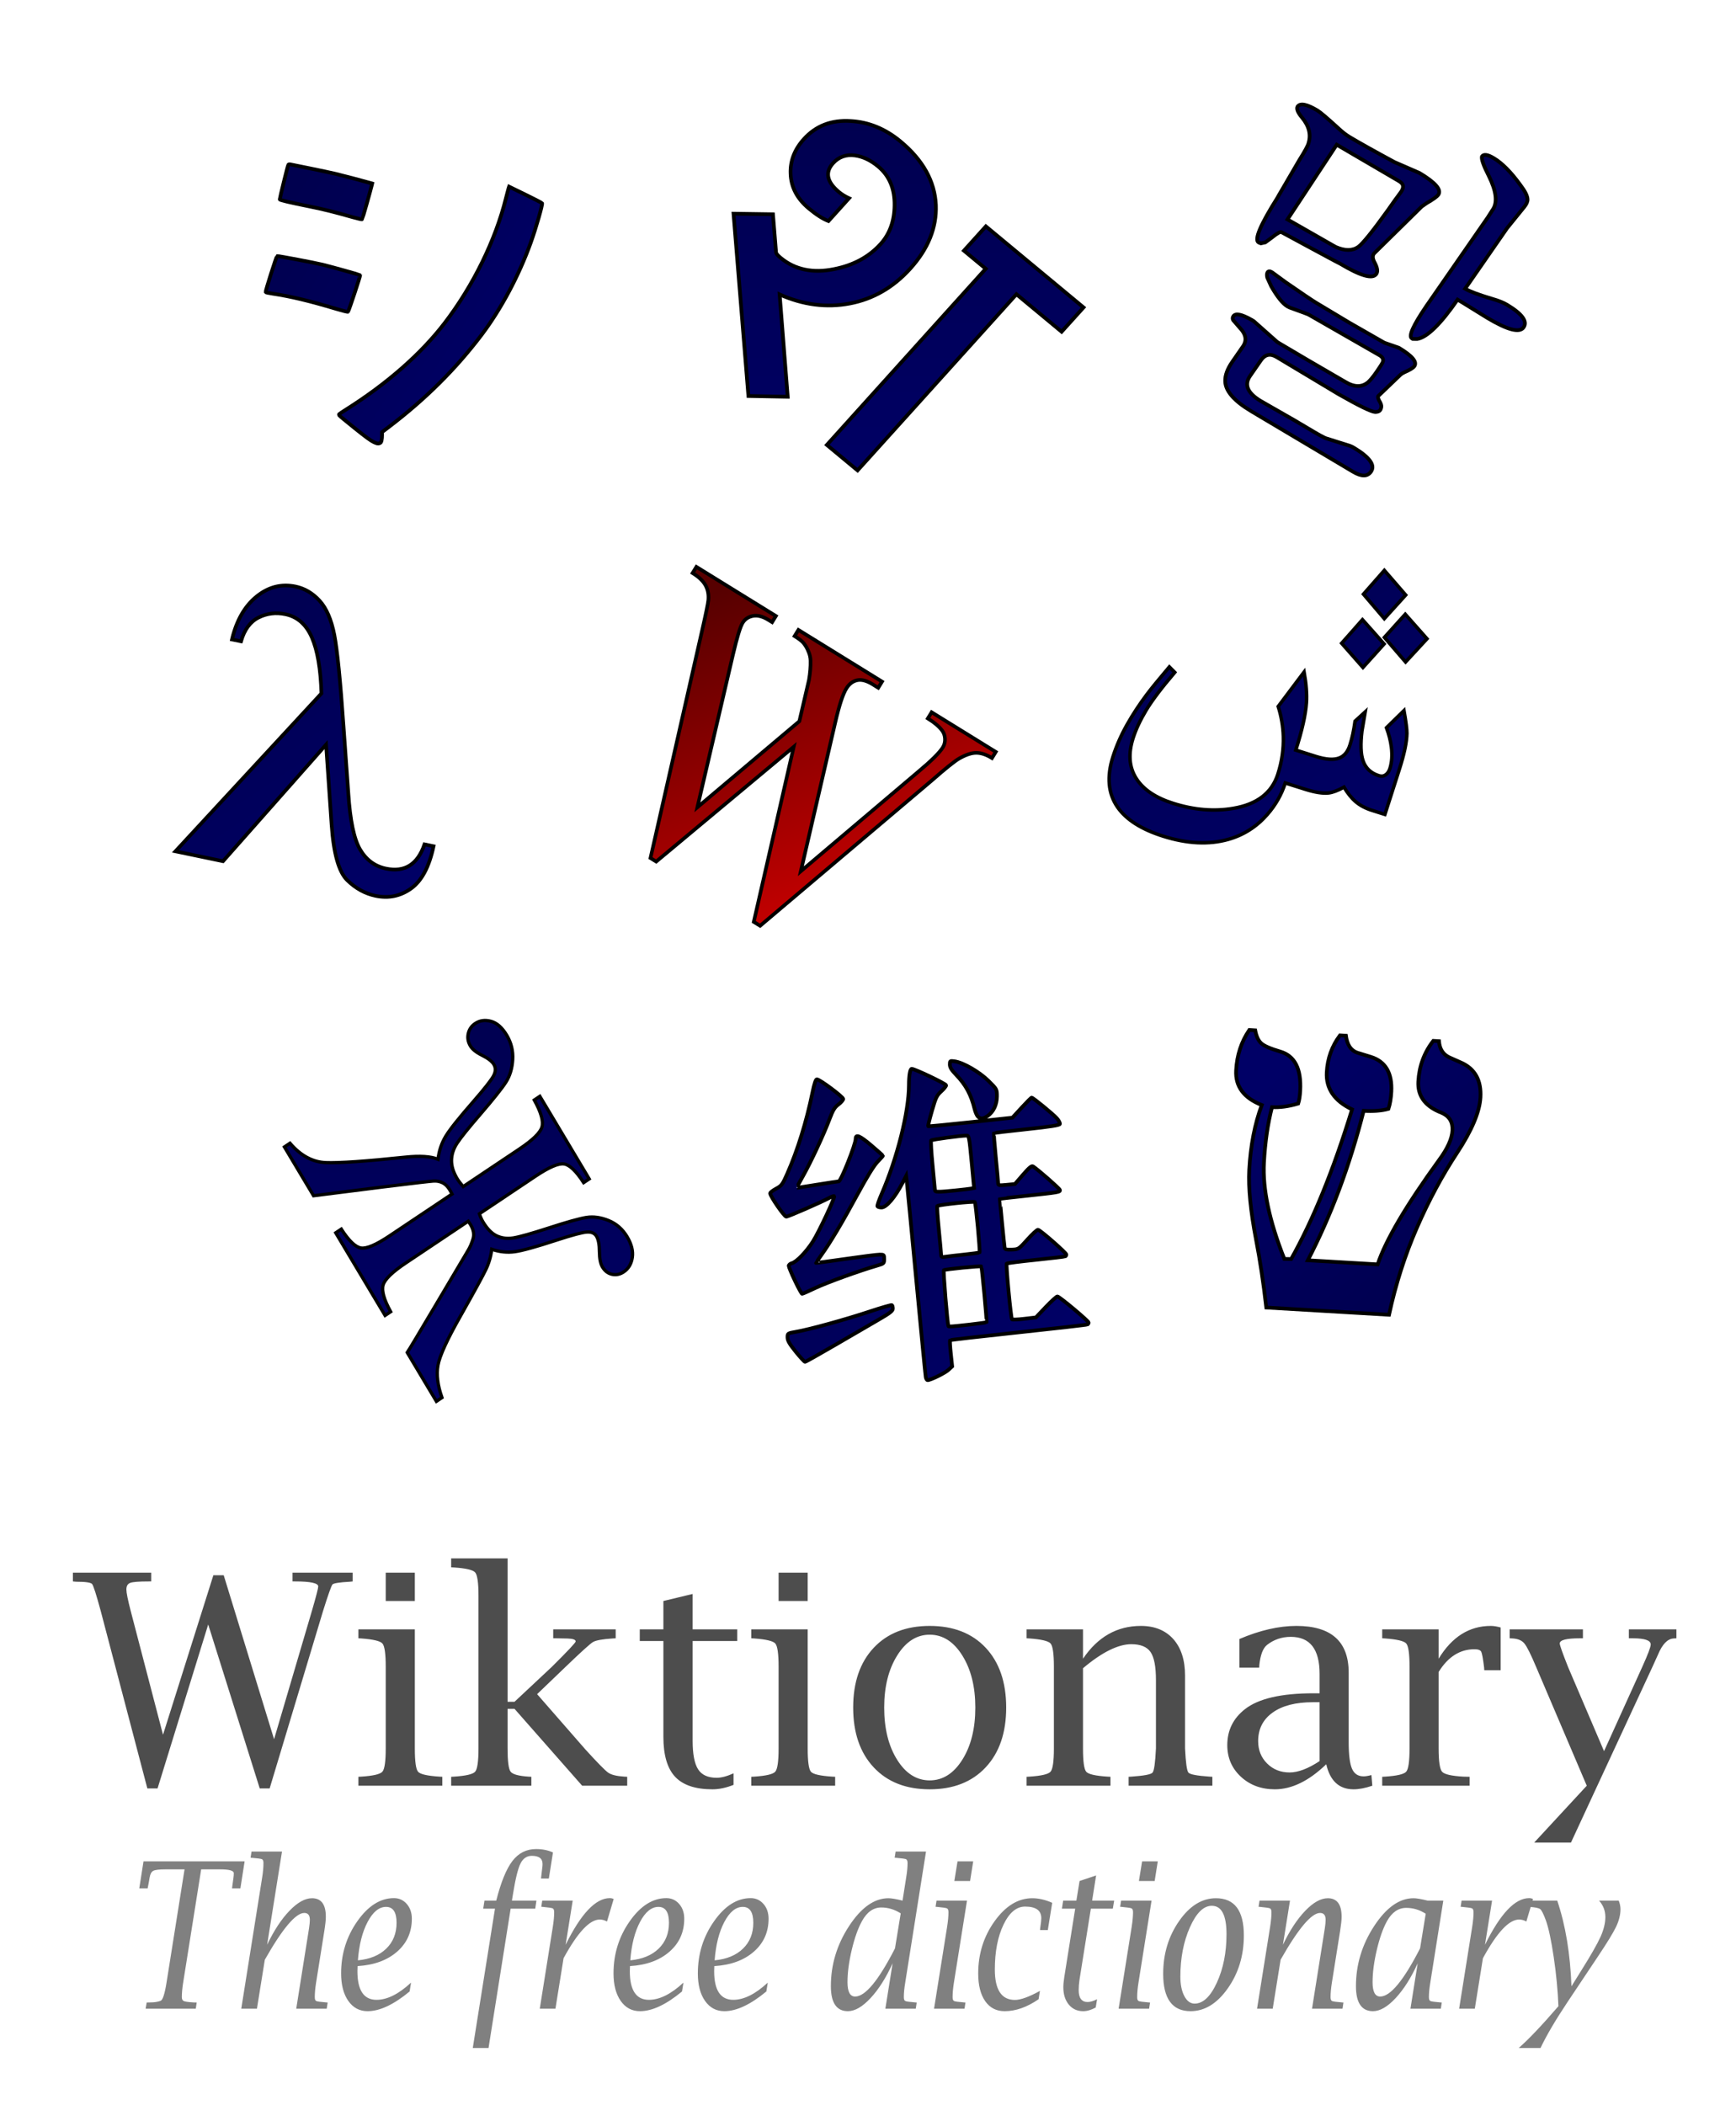 <?xml version="1.0" encoding="UTF-8" standalone="no"?>
<svg
   xmlns:dc="http://purl.org/dc/elements/1.1/"
   xmlns:cc="http://creativecommons.org/ns#"
   xmlns:rdf="http://www.w3.org/1999/02/22-rdf-syntax-ns#"
   xmlns:svg="http://www.w3.org/2000/svg"
   xmlns="http://www.w3.org/2000/svg"
   xmlns:xlink="http://www.w3.org/1999/xlink"
   xmlns:sodipodi="http://sodipodi.sourceforge.net/DTD/sodipodi-0.dtd"
   xmlns:inkscape="http://www.inkscape.org/namespaces/inkscape"
   sodipodi:docname="Wiktionary-en.svg"
   version="1.0"
   inkscape:version="0.48.4 r9939"
   sodipodi:version="0.32"
   id="svg2047"
   height="473.857"
   width="391">
  <defs
     id="defs3">
    <linearGradient
       id="linearGradient3525">
      <stop
         id="stop3527"
         offset="0"
         style="stop-color:#006;stop-opacity:1;" />
      <stop
         id="stop3529"
         offset="1"
         style="stop-color:#00004f;stop-opacity:1;" />
    </linearGradient>
    <linearGradient
       id="linearGradient3446">
      <stop
         id="stop3448"
         offset="0"
         style="stop-color:#f4e3ca;stop-opacity:1;" />
      <stop
         id="stop3450"
         offset="1"
         style="stop-color:#e9cc9d;stop-opacity:1;" />
    </linearGradient>
    <linearGradient
       id="linearGradient3033">
      <stop
         id="stop3035"
         offset="0"
         style="stop-color:#557567;stop-opacity:1;" />
      <stop
         id="stop3037"
         offset="1"
         style="stop-color:#002d17;stop-opacity:1;" />
    </linearGradient>
    <linearGradient
       id="linearGradient3025">
      <stop
         id="stop3027"
         offset="0"
         style="stop-color:#4aaf6d;stop-opacity:1;" />
      <stop
         id="stop3029"
         offset="1"
         style="stop-color:#6af297;stop-opacity:1;" />
    </linearGradient>
    <linearGradient
       id="linearGradient2959">
      <stop
         style="stop-color:#5500af;stop-opacity:1;"
         offset="0"
         id="stop2961" />
      <stop
         style="stop-color:#000052;stop-opacity:1;"
         offset="1"
         id="stop2963" />
    </linearGradient>
    <linearGradient
       id="linearGradient2951">
      <stop
         style="stop-color:#4aafff;stop-opacity:1;"
         offset="0"
         id="stop2953" />
      <stop
         style="stop-color:#7fe5e5;stop-opacity:1;"
         offset="1"
         id="stop2955" />
    </linearGradient>
    <linearGradient
       id="linearGradient2925">
      <stop
         id="stop2927"
         offset="0"
         style="stop-color:#fa2f52;stop-opacity:1;" />
      <stop
         id="stop2929"
         offset="1"
         style="stop-color:#f57d5a;stop-opacity:1;" />
    </linearGradient>
    <linearGradient
       id="linearGradient2917">
      <stop
         id="stop2919"
         offset="0"
         style="stop-color:#d40000;stop-opacity:1;" />
      <stop
         id="stop2921"
         offset="1"
         style="stop-color:#570000;stop-opacity:1;" />
    </linearGradient>
    <linearGradient
       id="linearGradient1977">
      <stop
         id="stop1979"
         offset="0"
         style="stop-color:#efefbd;stop-opacity:1;" />
      <stop
         id="stop1981"
         offset="1"
         style="stop-color:#d2c595;stop-opacity:1;" />
    </linearGradient>
    <linearGradient
       gradientUnits="userSpaceOnUse"
       y2="125.822"
       x2="171.429"
       y1="122.604"
       x1="27.143"
       id="linearGradient2923"
       xlink:href="#linearGradient2917"
       inkscape:collect="always" />
    <linearGradient
       gradientUnits="userSpaceOnUse"
       y2="150.759"
       x2="131.429"
       y1="62.271"
       x1="52.857"
       id="linearGradient2931"
       xlink:href="#linearGradient2925"
       inkscape:collect="always" />
    <linearGradient
       y2="125.822"
       x2="171.429"
       y1="122.604"
       x1="27.143"
       gradientUnits="userSpaceOnUse"
       id="linearGradient2947"
       xlink:href="#linearGradient2917"
       inkscape:collect="always" />
    <linearGradient
       y2="150.759"
       x2="131.429"
       y1="62.271"
       x1="52.857"
       gradientUnits="userSpaceOnUse"
       id="linearGradient2949"
       xlink:href="#linearGradient2951"
       inkscape:collect="always" />
    <linearGradient
       y2="125.822"
       x2="171.429"
       y1="122.604"
       x1="27.143"
       gradientUnits="userSpaceOnUse"
       id="linearGradient2965"
       xlink:href="#linearGradient2959"
       inkscape:collect="always" />
    <linearGradient
       y2="125.822"
       x2="171.429"
       y1="122.604"
       x1="27.143"
       gradientUnits="userSpaceOnUse"
       id="linearGradient2971"
       xlink:href="#linearGradient2959"
       inkscape:collect="always" />
    <linearGradient
       y2="150.759"
       x2="131.429"
       y1="62.271"
       x1="52.857"
       gradientUnits="userSpaceOnUse"
       id="linearGradient2973"
       xlink:href="#linearGradient2951"
       inkscape:collect="always" />
    <linearGradient
       y2="125.822"
       x2="171.429"
       y1="122.604"
       x1="27.143"
       gradientUnits="userSpaceOnUse"
       id="linearGradient3019"
       xlink:href="#linearGradient2959"
       inkscape:collect="always" />
    <linearGradient
       y2="150.759"
       x2="131.429"
       y1="62.271"
       x1="52.857"
       gradientUnits="userSpaceOnUse"
       id="linearGradient3021"
       xlink:href="#linearGradient2951"
       inkscape:collect="always" />
    <linearGradient
       gradientTransform="matrix(0.486,0.46,-0.483,0.47,235.222,-80.236)"
       gradientUnits="userSpaceOnUse"
       y2="86.036"
       x2="270.372"
       y1="184.233"
       x1="366.086"
       id="linearGradient3071"
       xlink:href="#linearGradient3525"
       inkscape:collect="always" />
    <linearGradient
       gradientTransform="matrix(0.579,0.354,-0.351,0.583,520.705,-207.504)"
       gradientUnits="userSpaceOnUse"
       y2="451.375"
       x2="114.657"
       y1="524.233"
       x1="173.229"
       id="linearGradient3087"
       xlink:href="#linearGradient3525"
       inkscape:collect="always" />
    <linearGradient
       gradientTransform="matrix(0.621,0.136,-0.133,0.606,365.14,10.093)"
       gradientUnits="userSpaceOnUse"
       y2="255.569"
       x2="95.29"
       y1="365.661"
       x1="196.086"
       id="linearGradient3101"
       xlink:href="#linearGradient3525"
       inkscape:collect="always" />
    <linearGradient
       gradientTransform="matrix(0.621,0.304,-0.292,0.644,194.042,-60.618)"
       gradientUnits="userSpaceOnUse"
       y2="259.176"
       x2="283.229"
       y1="344.233"
       x1="370.372"
       id="linearGradient3103"
       xlink:href="#linearGradient2917"
       inkscape:collect="always" />
    <linearGradient
       gradientTransform="matrix(0.492,0.572,-0.504,0.505,233.622,-190.719)"
       gradientUnits="userSpaceOnUse"
       y2="434.305"
       x2="439.249"
       y1="521.375"
       x1="536.086"
       id="linearGradient3117"
       xlink:href="#linearGradient3525"
       inkscape:collect="always" />
    <linearGradient
       gradientTransform="matrix(0.66,5.941423e-2,-6.000381e-2,0.654,-116.436,105.727)"
       gradientUnits="userSpaceOnUse"
       y2="89.025"
       x2="454.657"
       y1="185.661"
       x1="533.229"
       id="linearGradient3125"
       xlink:href="#linearGradient3525"
       inkscape:collect="always" />
    <linearGradient
       gradientTransform="translate(-476.472,-112.838)"
       gradientUnits="userSpaceOnUse"
       y2="230.349"
       x2="650.842"
       y1="299.564"
       x1="715.718"
       id="linearGradient3452"
       xlink:href="#linearGradient3446"
       inkscape:collect="always" />
    <linearGradient
       gradientTransform="translate(-419.342,258.595)"
       gradientUnits="userSpaceOnUse"
       y2="-358.381"
       x2="723.262"
       y1="-355.927"
       x1="791.063"
       id="linearGradient3460"
       xlink:href="#linearGradient3446"
       inkscape:collect="always" />
    <linearGradient
       gradientTransform="matrix(0.962,0,0,1.163,-162.723,-611.58)"
       gradientUnits="userSpaceOnUse"
       y2="880.659"
       x2="218.356"
       y1="955.269"
       x1="175.475"
       id="linearGradient3474"
       xlink:href="#linearGradient3446"
       inkscape:collect="always" />
    <linearGradient
       gradientTransform="translate(-490.353,22.102)"
       gradientUnits="userSpaceOnUse"
       y2="145.097"
       x2="693.675"
       y1="200.789"
       x1="758.902"
       id="linearGradient3482"
       xlink:href="#linearGradient3446"
       inkscape:collect="always" />
    <linearGradient
       gradientTransform="translate(-450.41,198.752)"
       gradientUnits="userSpaceOnUse"
       y2="-169.776"
       x2="795.291"
       y1="-140.094"
       x1="870.859"
       id="linearGradient3490"
       xlink:href="#linearGradient3446"
       inkscape:collect="always" />
    <linearGradient
       gradientTransform="translate(-490.361,21.895)"
       gradientUnits="userSpaceOnUse"
       y2="103.76"
       x2="901.404"
       y1="159.713"
       x1="965.196"
       id="linearGradient3498"
       xlink:href="#linearGradient3446"
       inkscape:collect="always" />
    <linearGradient
       gradientTransform="translate(-379.778,-307.21)"
       gradientUnits="userSpaceOnUse"
       y2="683.203"
       x2="388.388"
       y1="743.887"
       x1="412.319"
       id="linearGradient3506"
       xlink:href="#linearGradient3446"
       inkscape:collect="always" />
    <linearGradient
       gradientTransform="translate(-476.472,-112.838)"
       gradientUnits="userSpaceOnUse"
       y2="450.751"
       x2="741.843"
       y1="514.127"
       x1="805.995"
       id="linearGradient3514"
       xlink:href="#linearGradient3446"
       inkscape:collect="always" />
    <linearGradient
       gradientTransform="translate(-489.426,-30.476)"
       gradientUnits="userSpaceOnUse"
       y2="305.172"
       x2="909.491"
       y1="357.184"
       x1="974.972"
       id="linearGradient3522"
       xlink:href="#linearGradient3446"
       inkscape:collect="always" />
    <linearGradient
       gradientTransform="matrix(0.868,-4.019387e-2,4.019387e-2,0.868,-383.372,26.041)"
       gradientUnits="userSpaceOnUse"
       y2="414.233"
       x2="947.514"
       y1="359.947"
       x1="904.657"
       id="linearGradient3531"
       xlink:href="#linearGradient3525"
       inkscape:collect="always" />
    <linearGradient
       gradientTransform="matrix(0.279,0,0,0.294,61.366,240.545)"
       gradientUnits="userSpaceOnUse"
       y2="230.677"
       x2="897.169"
       y1="429.677"
       x1="1090.108"
       id="linearGradient3106"
       xlink:href="#linearGradient3525"
       inkscape:collect="always" />
    <linearGradient
       gradientTransform="matrix(0.111,-3.855391e-2,3.807676e-2,0.116,257.076,100.517)"
       gradientUnits="userSpaceOnUse"
       y2="-144.09"
       x2="-514.014"
       y1="284.215"
       x1="-190.765"
       id="linearGradient4929"
       xlink:href="#linearGradient3525"
       inkscape:collect="always" />
    <linearGradient
       y2="357.173"
       x2="14.581"
       y1="365.394"
       x1="24.404"
       gradientTransform="matrix(5.542,3.32,-4.164,6.008,1939.229,-1890.395)"
       gradientUnits="userSpaceOnUse"
       id="linearGradient1955"
       xlink:href="#linearGradient3525"
       inkscape:collect="always" />
    <linearGradient
       gradientTransform="matrix(5.542,3.32,-4.164,6.008,1822.086,-2110.395)"
       y2="357.173"
       x2="14.581"
       y1="365.394"
       x1="24.404"
       gradientUnits="userSpaceOnUse"
       id="linearGradient2865"
       xlink:href="#linearGradient3525"
       inkscape:collect="always" />
  </defs>
  <sodipodi:namedview
     inkscape:window-maximized="0"
     showgrid="false"
     inkscape:guide-bbox="true"
     showguides="true"
     inkscape:window-y="22"
     inkscape:window-x="92"
     inkscape:window-height="700"
     inkscape:window-width="1038"
     inkscape:current-layer="layer1"
     inkscape:cy="256.14318"
     inkscape:cx="210.07301"
     inkscape:zoom="0.7"
     inkscape:pageshadow="2"
     inkscape:pageopacity="0.0"
     borderopacity="1.0"
     bordercolor="#666666"
     pagecolor="#ffffff"
     id="base"
     inkscape:document-units="mm" />
  <g
     transform="translate(-128.443,-60.875)"
     id="layer1"
     inkscape:groupmode="layer"
     inkscape:label="Layer 1">
    <path
       id="flowRoot2762"
       d="M 441.294,356.864 L 413.651,355.236 C 412.997,349.567 412.229,344.476 411.348,339.963 C 410.109,333.492 409.597,328.251 409.813,324.242 C 410.105,318.811 411.045,313.948 412.632,309.654 C 408.584,308.063 406.657,305.463 406.851,301.855 C 407.036,298.428 408.026,295.397 409.821,292.761 L 411.156,292.839 C 411.413,294.207 411.873,295.185 412.536,295.772 C 413.199,296.36 414.621,296.974 416.802,297.614 C 420.058,298.574 421.554,301.496 421.291,306.38 C 421.225,307.619 421.073,308.597 420.836,309.314 C 418.685,309.956 416.719,310.224 414.939,310.119 C 413.978,313.829 413.374,317.998 413.124,322.627 C 412.804,328.568 414.334,335.788 417.713,344.287 L 419.249,344.323 C 424.223,335.474 428.796,324.244 432.968,310.632 C 428.971,308.715 427.07,305.934 427.266,302.289 C 427.435,299.154 428.427,296.379 430.244,293.963 L 431.579,294.042 C 431.865,296.106 432.722,297.382 434.151,297.868 L 437.226,298.817 C 440.51,299.851 442.039,302.464 441.814,306.656 C 441.733,308.15 441.515,309.435 441.16,310.511 C 439.649,310.934 437.789,311.081 435.58,310.95 C 432.435,323.307 428.243,334.523 423.004,344.598 L 438.729,345.524 C 440.544,340.074 445.166,332.229 452.597,321.989 C 454.487,319.431 455.482,317.223 455.582,315.364 C 455.684,313.469 454.863,312.141 453.118,311.38 L 452.487,311.123 C 449.257,309.69 447.724,307.442 447.889,304.381 C 448.076,300.918 449.199,297.858 451.261,295.201 L 452.546,295.276 C 452.683,297.039 453.461,298.255 454.88,298.924 L 457.593,300.126 C 460.66,301.513 462.092,304.102 461.888,307.893 C 461.711,311.173 459.948,315.356 456.599,320.442 C 453.249,325.529 450.235,331.147 447.556,337.296 C 444.877,343.446 442.789,349.968 441.294,356.864 L 441.294,356.864 z "
       style="font-size:8.351px;font-style:normal;font-variant:normal;font-weight:normal;font-stretch:normal;text-align:start;line-height:125%;writing-mode:lr-tb;text-anchor:start;fill:url(#linearGradient3531);fill-opacity:1;stroke:black;stroke-width:0.838;stroke-miterlimit:4;stroke-opacity:1;font-family:Times New Roman" />
    <path
       id="flowRoot3743"
       d="M 204.059,338.416 L 205.314,337.577 C 207.016,340.214 208.496,341.632 209.754,341.831 C 211.012,342.03 213.156,341.118 216.184,339.093 L 230.255,329.686 L 229.755,328.772 C 229.286,327.986 228.74,327.444 228.119,327.146 C 227.498,326.848 226.836,326.718 226.132,326.758 C 225.428,326.797 221.863,327.211 215.438,328 L 199.071,330.07 L 192.503,319.08 L 193.757,318.241 C 196.156,321.037 198.845,322.493 201.826,322.611 C 204.807,322.728 210.777,322.318 219.739,321.38 C 223.012,321.034 225.464,321.193 227.094,321.857 C 227.327,319.918 227.919,318.17 228.87,316.612 C 229.822,315.055 231.906,312.443 235.124,308.775 C 237.655,305.865 239.158,303.946 239.632,303.02 C 240.107,302.093 240.122,301.258 239.678,300.515 C 239.259,299.814 238.374,299.128 237.023,298.456 C 235.72,297.811 234.84,297.106 234.384,296.342 C 233.85,295.45 233.692,294.523 233.908,293.561 C 234.124,292.599 234.65,291.839 235.487,291.28 C 236.504,290.6 237.68,290.437 239.015,290.793 C 240.351,291.148 241.539,292.197 242.58,293.938 C 243.595,295.637 244.042,297.471 243.922,299.439 C 243.801,301.407 243.29,303.093 242.39,304.498 C 241.489,305.902 239.565,308.318 236.615,311.747 C 233.941,314.842 232.2,317.009 231.391,318.249 C 230.581,319.488 230.165,320.763 230.14,322.072 C 230.116,323.381 230.536,324.757 231.399,326.202 C 231.691,326.69 232.146,327.292 232.764,328.009 L 245.41,319.554 C 248.438,317.529 250.138,315.873 250.507,314.586 C 250.877,313.299 250.3,311.276 248.779,308.519 L 250.034,307.68 L 261.152,326.283 L 259.898,327.122 C 258.208,324.507 256.737,323.105 255.486,322.916 C 254.234,322.727 252.094,323.645 249.065,325.67 L 236.419,334.125 C 236.639,334.81 236.901,335.408 237.205,335.917 C 238.157,337.51 239.194,338.57 240.316,339.098 C 241.439,339.626 242.686,339.781 244.058,339.562 C 245.429,339.343 248.051,338.608 251.922,337.358 C 256.08,336.005 258.946,335.203 260.521,334.953 C 262.095,334.703 263.76,334.935 265.516,335.649 C 267.271,336.362 268.662,337.579 269.691,339.3 C 270.681,340.956 271.071,342.508 270.861,343.957 C 270.65,345.405 270.003,346.492 268.918,347.217 C 268.082,347.776 267.21,347.958 266.302,347.762 C 265.394,347.566 264.667,347.012 264.122,346.099 C 263.69,345.377 263.466,344.234 263.449,342.67 C 263.441,341.07 263.222,339.909 262.79,339.187 C 262.371,338.486 261.639,338.174 260.593,338.249 C 259.546,338.324 257.289,338.927 253.82,340.057 C 249.272,341.552 246.138,342.421 244.417,342.665 C 242.697,342.909 240.958,342.726 239.202,342.117 C 239.011,343.701 238.578,345.201 237.906,346.617 C 237.234,348.032 235.323,351.531 232.175,357.114 C 229.153,362.433 227.457,366.145 227.086,368.251 C 226.716,370.356 227.016,372.778 227.989,375.517 L 226.734,376.355 L 220.166,365.365 C 220.601,364.717 222.89,360.899 227.032,353.909 L 233.861,342.389 C 234.293,341.684 234.666,340.825 234.979,339.813 C 235.291,338.802 235.111,337.733 234.439,336.608 C 234.299,336.374 234.123,336.106 233.91,335.802 L 219.84,345.209 C 216.811,347.234 215.109,348.885 214.733,350.161 C 214.357,351.438 214.923,353.444 216.432,356.181 L 215.178,357.019 L 204.059,338.416 z "
       style="font-size:8.351px;font-style:normal;font-variant:normal;font-weight:normal;font-stretch:normal;text-align:start;line-height:125%;writing-mode:lr-tb;text-anchor:start;fill:url(#linearGradient3117);fill-opacity:1;stroke:black;stroke-width:0.736;stroke-miterlimit:4;stroke-opacity:1;font-family:Times New Roman" />
    <path
       id="text3751"
       d="M 367.55,135.556 L 357.377,127.116 L 321.592,166.775 L 314.679,161.039 L 350.465,121.381 L 345.555,117.308 L 350.491,111.837 L 372.486,130.086 L 367.55,135.556 z M 333.474,121.334 C 329.649,125.573 325.11,128.193 319.856,129.195 C 314.602,130.197 309.33,129.519 304.039,127.162 L 305.855,150.191 L 297.008,150.025 L 293.658,108.983 L 302.536,109.115 L 303.233,117.705 C 303.266,117.972 303.611,118.377 304.265,118.92 C 307.486,121.592 311.507,122.438 316.33,121.457 C 320.676,120.599 324.165,118.711 326.798,115.794 C 328.834,113.537 329.877,110.656 329.926,107.151 C 329.989,103.377 328.751,100.436 326.211,98.329 C 324.535,96.938 322.803,96.118 321.013,95.869 C 319.01,95.602 317.361,96.187 316.065,97.623 C 314.214,99.674 314.663,101.84 317.413,104.121 C 318.041,104.643 318.791,105.106 319.663,105.51 L 315.035,110.638 C 313.778,110.153 312.312,109.216 310.636,107.825 C 307.966,105.609 306.59,102.973 306.509,99.917 C 306.409,97.084 307.408,94.506 309.506,92.181 C 312.2,89.195 315.71,87.843 320.035,88.123 C 324.095,88.343 327.84,89.876 331.27,92.722 C 336.324,96.915 338.977,101.687 339.231,107.039 C 339.424,112.101 337.505,116.866 333.474,121.334 L 333.474,121.334 z "
       style="font-size:147.864px;font-style:normal;font-weight:normal;fill:url(#linearGradient3071);fill-opacity:1;stroke:black;stroke-width:0.839;stroke-linecap:butt;stroke-linejoin:miter;stroke-miterlimit:4;stroke-opacity:1;font-family:Bitstream Vera Sans" />
    <path
       id="flowRoot3695"
       d="M 352.723,230.148 L 351.868,231.54 C 350.608,230.761 349.438,230.367 348.361,230.359 C 347.284,230.35 345.988,230.777 344.474,231.64 C 343.459,232.223 341.425,233.854 338.37,236.531 L 299.644,269.298 L 298.217,268.416 L 307.213,229.005 L 276.239,254.839 L 274.954,254.046 L 286.577,202.824 C 287.446,199.004 287.915,196.718 287.984,195.965 C 288.093,194.718 287.88,193.61 287.344,192.639 C 286.808,191.669 285.839,190.75 284.435,189.883 L 285.29,188.491 L 303.2,199.556 L 302.346,200.947 L 301.49,200.418 C 300.229,199.639 299.081,199.345 298.046,199.535 C 297.01,199.726 296.231,200.247 295.707,201.099 C 295.168,201.976 294.452,204.318 293.559,208.123 L 285.513,242.623 L 308.481,223.253 L 309.686,218.085 L 310.646,213.958 C 310.916,212.396 311.034,210.948 311.001,209.613 C 310.984,208.946 310.85,208.31 310.598,207.705 C 310.281,206.886 309.886,206.193 309.415,205.625 C 309.055,205.195 308.388,204.679 307.412,204.077 L 308.267,202.686 L 327.105,214.323 L 326.251,215.714 L 324.966,214.921 C 323.634,214.098 322.474,213.797 321.487,214.016 C 320.499,214.236 319.689,214.859 319.058,215.887 C 318.273,217.166 317.438,219.727 316.553,223.572 L 308.811,257.015 L 335.266,234.613 C 338.221,232.151 340.068,230.319 340.807,229.115 C 341.161,228.539 341.32,227.893 341.283,227.179 C 341.246,226.465 341.027,225.846 340.627,225.322 C 339.939,224.412 338.869,223.51 337.418,222.613 L 338.273,221.222 L 352.723,230.148 z "
       style="font-size:8.351px;font-style:normal;font-variant:normal;font-weight:normal;font-stretch:normal;text-align:start;line-height:125%;writing-mode:lr-tb;text-anchor:start;fill:url(#linearGradient3103);fill-opacity:1;stroke:black;stroke-width:0.815;stroke-miterlimit:4;stroke-opacity:1;font-family:Times New Roman" />
    <path
       id="flowRoot3683"
       d="M 445.047,194.83 L 440.233,200.15 L 435.538,194.64 L 440.242,189.285 L 445.047,194.83 z M 449.844,204.682 L 445.021,209.906 L 440.253,204.373 L 444.952,199.157 L 449.844,204.682 z M 440.183,205.85 L 435.42,211.139 L 430.625,205.691 L 435.315,200.378 L 440.183,205.85 z M 440.363,244.226 L 437.467,243.312 C 436,242.849 434.785,242.208 433.823,241.389 C 432.861,240.57 431.969,239.469 431.147,238.085 C 429.775,238.839 428.626,239.273 427.702,239.387 C 426.389,239.535 424.633,239.262 422.433,238.568 L 417.922,237.145 C 417.086,239.754 415.735,242.123 413.869,244.251 C 411.449,247.016 408.509,248.883 405.049,249.853 C 400.701,251.073 395.826,250.831 390.423,249.126 C 385.534,247.583 382.112,245.41 380.157,242.607 C 378.021,239.528 377.676,235.734 379.121,231.224 C 379.902,228.785 380.949,226.399 382.263,224.065 C 383.576,221.731 385.076,219.44 386.765,217.194 C 387.794,215.832 389.477,213.771 391.815,211.011 L 393.036,212.24 C 390.016,215.784 387.854,218.646 386.55,220.827 C 385.246,223.007 384.28,225.076 383.653,227.033 C 382.526,230.55 382.751,233.565 384.329,236.077 C 385.906,238.589 388.699,240.477 392.708,241.742 C 397.402,243.224 401.899,243.596 406.199,242.861 C 411.549,241.957 414.901,239.392 416.255,235.166 C 417.164,232.33 417.575,229.493 417.488,226.655 C 417.424,224.417 417.04,222.172 416.335,219.92 L 422.173,212.159 C 422.65,214.87 422.823,217.189 422.69,219.115 C 422.492,221.832 421.694,225.374 420.294,229.742 L 424.805,231.165 C 427.127,231.898 428.909,232.008 430.15,231.494 C 431.233,231.055 432.01,230.098 432.483,228.623 C 432.747,227.8 432.97,226.957 433.152,226.093 C 433.335,225.23 433.499,224.275 433.646,223.228 L 435.931,221.138 L 435.195,225.45 C 434.843,228.399 434.923,230.626 435.437,232.131 C 436.003,233.809 437.203,234.937 439.036,235.516 C 439.598,235.693 440.098,235.624 440.535,235.31 C 440.973,234.995 441.291,234.525 441.491,233.901 C 441.946,232.483 442.053,230.846 441.813,228.99 C 441.633,227.622 441.269,226.195 440.721,224.711 L 444.664,220.849 C 445.113,223.395 445.333,225.104 445.323,225.976 C 445.288,227.932 444.725,230.612 443.635,234.016 L 440.363,244.226 z "
       style="font-size:8.351px;font-style:normal;font-variant:normal;font-weight:normal;font-stretch:normal;text-align:start;line-height:125%;writing-mode:lr-tb;text-anchor:start;fill:url(#linearGradient3101);fill-opacity:1;stroke:black;stroke-width:0.785;stroke-miterlimit:4;stroke-opacity:1;font-family:Times New Roman" />
    <path
       id="text3899"
       d="M 224.054,250.962 L 226.095,251.386 C 225.11,256.024 223.42,259.197 221.025,260.906 C 218.63,262.614 215.978,263.165 213.068,262.56 C 210.686,262.064 208.548,260.891 206.652,259.04 C 204.756,257.19 203.583,253.046 203.135,246.608 L 201.886,228.509 L 178.673,254.757 L 167.959,252.527 L 200.841,216.982 C 200.671,211.46 199.947,207.248 198.669,204.346 C 197.391,201.444 195.41,199.714 192.727,199.155 C 190.573,198.707 188.557,198.954 186.679,199.897 C 184.802,200.839 183.485,202.626 182.729,205.258 L 180.689,204.833 C 181.718,200.542 183.567,197.318 186.235,195.161 C 188.903,193.003 191.824,192.255 194.999,192.916 C 197.039,193.341 198.838,194.397 200.394,196.085 C 201.949,197.772 203.063,200.334 203.735,203.768 C 204.407,207.203 205.107,214.176 205.835,224.688 L 206.897,239.483 C 207.294,245.604 208.184,249.827 209.564,252.153 C 210.945,254.478 212.883,255.901 215.377,256.42 C 219.61,257.301 222.502,255.482 224.054,250.962 L 224.054,250.962 z "
       style="font-size:158.526px;font-style:normal;font-weight:normal;fill:url(#linearGradient3125);fill-opacity:1;stroke:black;stroke-width:0.824;stroke-linecap:butt;stroke-linejoin:miter;stroke-miterlimit:4;stroke-opacity:1;font-family:Times New Roman" />
    <path
       id="flowRoot3533"
       d="M 161.632,463.503 L 151.12,423.509 C 150.122,419.836 149.479,417.827 149.19,417.481 C 148.902,417.135 147.694,416.963 145.565,416.963 L 144.866,416.898 L 144.866,414.921 L 162.496,414.921 L 162.496,416.898 L 161.864,416.898 C 159.713,416.898 158.349,417.006 157.773,417.222 C 157.196,417.438 156.908,417.935 156.908,418.713 C 156.908,419.426 157.229,421.025 157.873,423.509 L 165.158,451.414 L 176.501,415.504 L 178.829,415.504 L 190.173,452.419 L 198.689,423.542 C 199.642,420.258 200.119,418.421 200.119,418.032 C 200.119,417.276 198.389,416.898 194.93,416.898 L 194.331,416.898 L 194.331,414.921 L 207.87,414.921 L 207.87,416.898 L 207.271,416.963 C 204.898,417.092 203.584,417.298 203.329,417.578 C 203.074,417.859 202.37,419.836 201.217,423.509 L 189.175,463.503 L 186.946,463.503 L 175.337,426.588 L 163.927,463.503 L 161.632,463.503 z M 221.874,427.69 L 221.874,454.493 C 221.874,457.431 222.118,459.182 222.606,459.743 C 223.094,460.305 224.702,460.672 227.429,460.845 L 228.062,460.878 L 228.062,462.887 L 209.167,462.887 L 209.167,460.878 L 209.799,460.845 C 212.482,460.672 214.074,460.3 214.573,459.727 C 215.072,459.154 215.321,457.41 215.321,454.493 L 215.321,436.084 C 215.321,433.167 215.072,431.428 214.573,430.866 C 214.074,430.305 212.482,429.926 209.799,429.732 L 209.167,429.7 L 209.167,427.69 L 221.874,427.69 z M 215.321,421.305 L 215.321,414.921 L 221.874,414.921 L 221.874,421.305 L 215.321,421.305 z M 242.765,445.58 L 242.765,454.493 C 242.765,457.388 242.992,459.133 243.447,459.727 C 243.901,460.321 245.248,460.694 247.488,460.845 L 248.12,460.878 L 248.12,462.887 L 230.057,462.887 L 230.057,460.878 L 230.689,460.845 C 233.373,460.672 234.964,460.3 235.463,459.727 C 235.962,459.154 236.211,457.41 236.211,454.493 L 236.211,420.106 C 236.211,417.189 235.962,415.445 235.463,414.872 C 234.964,414.3 233.373,413.927 230.689,413.754 L 230.057,413.722 L 230.057,411.712 L 242.765,411.712 L 242.765,443.992 L 244.328,443.992 L 252.711,436.149 C 256.303,432.584 258.1,430.672 258.1,430.413 C 258.1,430.002 257.49,429.781 256.27,429.748 C 255.05,429.716 254.208,429.7 253.742,429.7 L 253.043,429.7 L 253.043,427.69 L 267.114,427.69 L 267.114,429.7 L 266.482,429.732 C 264.132,429.883 262.629,430.159 261.975,430.558 C 261.321,430.958 259.242,432.843 255.738,436.214 L 249.418,442.274 L 260.262,454.687 C 263.012,457.712 264.736,459.468 265.435,459.954 C 266.133,460.44 267.347,460.737 269.077,460.845 L 269.709,460.878 L 269.709,462.887 L 259.563,462.887 L 244.328,445.58 L 242.765,445.58 z M 293.66,462.693 C 291.997,463.362 290.411,463.697 288.903,463.697 C 285.066,463.697 282.267,462.757 280.504,460.878 C 278.741,458.998 277.859,456.005 277.859,451.9 L 277.859,430.315 L 272.537,430.315 L 272.537,427.69 L 277.859,427.69 L 277.859,421.305 L 284.445,419.717 L 284.445,427.69 L 294.491,427.69 L 294.491,430.315 L 284.445,430.315 L 284.445,452.743 C 284.445,455.768 284.856,457.918 285.676,459.192 C 286.497,460.467 287.894,461.104 289.868,461.104 C 290.91,461.104 292.174,460.77 293.66,460.1 L 293.66,462.693 z M 310.359,427.69 L 310.359,454.493 C 310.359,457.431 310.603,459.182 311.091,459.743 C 311.579,460.305 313.186,460.672 315.914,460.845 L 316.546,460.878 L 316.546,462.887 L 297.652,462.887 L 297.652,460.878 L 298.284,460.845 C 300.967,460.672 302.558,460.3 303.057,459.727 C 303.556,459.154 303.806,457.41 303.806,454.493 L 303.806,436.084 C 303.806,433.167 303.556,431.428 303.057,430.866 C 302.558,430.305 300.967,429.926 298.284,429.732 L 297.652,429.7 L 297.652,427.69 L 310.359,427.69 z M 303.806,421.305 L 303.806,414.921 L 310.359,414.921 L 310.359,421.305 L 303.806,421.305 z M 337.836,463.697 C 332.513,463.697 328.311,462.05 325.228,458.755 C 322.146,455.46 320.604,450.971 320.604,445.289 C 320.604,439.606 322.146,435.123 325.228,431.839 C 328.311,428.554 332.513,426.912 337.836,426.912 C 343.18,426.912 347.388,428.554 350.46,431.839 C 353.531,435.123 355.067,439.606 355.067,445.289 C 355.067,450.971 353.526,455.46 350.443,458.755 C 347.36,462.05 343.158,463.697 337.836,463.697 L 337.836,463.697 z M 337.836,461.688 C 340.785,461.688 343.236,460.138 345.187,457.037 C 347.139,453.937 348.114,450.02 348.114,445.289 C 348.114,440.6 347.139,436.695 345.187,433.572 C 343.236,430.45 340.785,428.889 337.836,428.889 C 334.908,428.889 332.469,430.45 330.517,433.572 C 328.566,436.695 327.59,440.6 327.59,445.289 C 327.59,450.02 328.56,453.937 330.501,457.037 C 332.441,460.138 334.886,461.688 337.836,461.688 L 337.836,461.688 z M 372.365,434.302 C 374.028,431.839 375.946,429.991 378.119,428.76 C 380.293,427.528 382.721,426.912 385.404,426.912 C 388.509,426.912 390.948,427.906 392.723,429.894 C 394.475,431.882 395.351,434.615 395.351,438.094 L 395.351,454.493 C 395.506,457.712 395.761,459.527 396.116,459.938 C 396.47,460.348 398.067,460.651 400.906,460.845 L 401.505,460.878 L 401.505,462.887 L 382.643,462.887 L 382.643,460.878 L 383.242,460.845 C 386.081,460.651 387.677,460.348 388.032,459.938 C 388.387,459.527 388.642,457.712 388.797,454.493 L 388.797,439.098 C 388.797,436.073 388.393,433.972 387.583,432.795 C 386.774,431.617 385.327,431.028 383.242,431.028 C 381.778,431.028 380.137,431.477 378.319,432.373 C 376.5,433.27 374.516,434.626 372.365,436.441 L 372.365,454.493 C 372.365,457.431 372.608,459.182 373.096,459.743 C 373.584,460.305 375.192,460.672 377.92,460.845 L 378.552,460.878 L 378.552,462.887 L 359.657,462.887 L 359.657,460.878 L 360.289,460.845 C 362.973,460.672 364.564,460.3 365.063,459.727 C 365.562,459.154 365.811,457.41 365.811,454.493 L 365.811,436.084 C 365.811,433.167 365.562,431.428 365.063,430.866 C 364.564,430.305 362.973,429.926 360.289,429.732 L 359.657,429.7 L 359.657,427.69 L 372.365,427.69 L 372.365,434.302 z M 427.152,458.058 C 423.249,461.817 419.39,463.697 415.576,463.697 C 412.515,463.697 409.965,462.752 407.925,460.861 C 405.884,458.971 404.864,456.6 404.864,453.747 C 404.864,450.42 406.195,447.719 408.856,445.645 C 411.894,443.268 417.039,442.08 424.291,442.08 L 425.655,442.08 L 425.655,437.705 C 425.655,432.152 423.493,429.375 419.168,429.375 C 417.15,429.375 415.365,429.98 413.813,431.19 C 412.903,431.925 412.327,433.427 412.083,435.695 L 412.05,436.311 L 407.592,436.311 L 407.592,429.862 C 412.205,427.895 416.485,426.912 420.432,426.912 C 428.283,426.912 432.208,430.423 432.208,437.445 L 432.208,453.132 C 432.208,455.941 432.458,457.918 432.957,459.063 C 433.455,460.208 434.326,460.78 435.568,460.78 C 436.011,460.78 436.599,460.683 437.331,460.489 L 437.53,462.887 C 435.956,463.427 434.548,463.697 433.306,463.697 C 430.068,463.697 428.017,461.817 427.152,458.058 L 427.152,458.058 z M 425.655,457.345 L 425.655,444.089 L 424.125,444.089 C 420.266,444.089 417.25,444.867 415.077,446.423 C 412.903,447.979 411.817,450.118 411.817,452.84 C 411.817,454.871 412.493,456.556 413.846,457.896 C 415.199,459.236 416.884,459.905 418.902,459.905 C 420.809,459.905 423.06,459.052 425.655,457.345 L 425.655,457.345 z M 452.466,437.283 L 452.466,454.493 C 452.466,457.41 452.727,459.16 453.248,459.743 C 453.769,460.327 455.36,460.694 458.022,460.845 L 459.452,460.878 L 459.452,462.887 L 439.759,462.887 L 439.759,460.878 L 440.391,460.845 C 443.075,460.672 444.666,460.3 445.165,459.727 C 445.664,459.154 445.913,457.41 445.913,454.493 L 445.913,436.084 C 445.913,433.167 445.664,431.428 445.165,430.866 C 444.666,430.305 443.075,429.926 440.391,429.732 L 439.759,429.7 L 439.759,427.69 L 452.466,427.69 L 452.466,434.302 C 455.46,429.375 459.374,426.912 464.209,426.912 C 464.874,426.912 465.617,427.031 466.438,427.269 L 466.438,436.894 L 462.745,436.894 L 462.712,436.311 C 462.468,434.302 462.252,433.108 462.063,432.73 C 461.875,432.352 461.37,432.163 460.55,432.163 C 457.268,432.163 454.573,433.87 452.466,437.283 L 452.466,437.283 z M 473.989,475.689 L 485.831,462.887 L 474.454,436.214 C 473.257,433.362 472.37,431.585 471.793,430.882 C 471.217,430.18 470.33,429.797 469.132,429.732 L 468.467,429.7 L 468.467,427.69 L 484.966,427.69 L 484.966,429.7 L 484.268,429.7 C 481.252,429.7 479.744,430.088 479.744,430.866 C 479.744,431.255 480.376,433.038 481.64,436.214 L 489.723,455.109 L 498.339,436.117 C 499.603,433.329 500.235,431.655 500.235,431.093 C 500.235,430.164 498.893,429.7 496.21,429.7 L 495.312,429.7 L 495.312,427.69 L 506.023,427.69 L 506.023,429.7 L 505.391,429.732 C 504.016,429.818 502.84,431.039 501.865,433.394 C 501.687,433.805 501.266,434.734 500.601,436.181 L 482.272,475.689 L 473.989,475.689 z "
       style="font-size:56px;fill:#4d4d4d;font-family:Lucida Bright" />
    <path
       id="flowRoot3541"
       d="M 170.008,481.719 L 165.761,481.719 C 164.327,481.719 163.399,481.827 162.975,482.044 C 162.55,482.26 162.273,482.772 162.141,483.579 C 162.01,484.4 161.89,485.057 161.783,485.55 L 161.693,485.998 L 159.812,485.998 L 160.762,479.927 L 183.536,479.927 L 182.587,485.998 L 180.705,485.998 L 180.759,485.55 C 180.819,485.012 180.908,484.355 181.028,483.579 C 181.075,483.25 181.099,482.914 181.099,482.57 C 181.099,482.003 180.066,481.719 177.999,481.719 L 173.753,481.719 L 169.685,507.283 C 169.494,508.507 169.398,509.575 169.398,510.487 C 169.398,510.935 169.539,511.226 169.82,511.36 C 170.1,511.495 170.82,511.599 171.979,511.674 L 172.749,511.696 L 172.534,513.085 L 161.245,513.085 L 161.478,511.696 L 162.249,511.674 C 163.193,511.674 163.981,511.554 164.614,511.315 C 165.092,511.136 165.534,509.792 165.94,507.283 L 170.008,481.719 z M 182.784,513.085 L 187.496,483.511 C 187.688,482.287 187.783,481.219 187.783,480.307 C 187.783,479.83 187.673,479.538 187.452,479.434 C 187.231,479.329 186.481,479.225 185.203,479.12 L 184.88,479.098 L 185.095,477.709 L 191.958,477.709 L 188.607,498.702 C 190.148,495.475 191.827,492.921 193.643,491.039 C 195.458,489.157 197.149,488.216 198.714,488.216 C 199.753,488.216 200.532,488.564 201.052,489.258 C 201.572,489.953 201.831,491.002 201.831,492.406 C 201.831,493.093 201.718,494.154 201.491,495.587 L 199.627,507.283 C 199.436,508.507 199.341,509.575 199.341,510.487 C 199.341,510.964 199.451,511.256 199.672,511.36 C 199.893,511.465 200.643,511.569 201.921,511.674 L 202.244,511.696 L 202.028,513.085 L 195.166,513.085 L 198.051,494.96 C 198.17,494.168 198.23,493.541 198.23,493.078 C 198.23,492.555 198.125,492.167 197.916,491.913 C 197.707,491.659 197.393,491.532 196.975,491.532 C 195.04,491.532 192.078,495.042 188.088,502.062 L 186.314,513.085 L 182.784,513.085 z M 220.7,509.209 C 217.128,512.167 213.974,513.646 211.239,513.646 C 209.423,513.646 207.975,512.876 206.893,511.338 C 205.812,509.799 205.272,507.731 205.272,505.132 C 205.272,500.77 206.49,496.857 208.927,493.392 C 211.364,489.927 214.112,488.194 217.17,488.194 C 218.329,488.194 219.29,488.631 220.055,489.505 C 220.819,490.378 221.202,491.487 221.202,492.832 C 221.202,495.849 220.091,498.325 217.869,500.259 C 215.647,502.193 212.684,503.272 208.981,503.496 L 208.945,504.639 C 208.945,506.79 209.303,508.403 210.02,509.478 C 210.737,510.554 211.812,511.091 213.246,511.091 C 215.647,511.091 218.239,509.799 221.022,507.215 L 220.7,509.209 z M 209.053,502.197 C 211.764,501.943 213.894,501.065 215.441,499.564 C 216.988,498.063 217.761,496.125 217.761,493.75 C 217.761,492.555 217.564,491.659 217.17,491.062 C 216.776,490.464 216.184,490.166 215.396,490.166 C 213.819,490.166 212.433,491.297 211.239,493.56 C 210.044,495.823 209.315,498.702 209.053,502.197 L 209.053,502.197 z M 234.927,521.935 L 239.927,490.569 L 237.275,490.569 L 237.561,488.754 L 240.213,488.754 C 241.276,484.572 242.495,481.592 243.869,479.815 C 245.242,478.037 247.016,477.148 249.191,477.148 C 249.895,477.148 250.564,477.212 251.197,477.339 C 251.831,477.466 252.428,477.656 252.989,477.91 L 252.058,483.78 L 250.302,483.78 L 250.337,483.377 C 250.421,482.6 250.493,481.988 250.552,481.54 C 250.612,481.151 250.642,480.815 250.642,480.532 C 250.642,479.904 250.442,479.437 250.042,479.131 C 249.642,478.825 249.035,478.672 248.223,478.672 C 247.088,478.672 246.234,479.258 245.661,480.431 C 245.087,481.603 244.526,483.9 243.976,487.32 L 243.743,488.754 L 249.262,488.754 L 248.994,490.569 L 243.457,490.569 L 238.475,521.935 L 234.927,521.935 z M 250.015,513.085 L 252.971,494.557 C 253.163,493.332 253.258,492.272 253.258,491.375 C 253.258,490.897 253.148,490.606 252.927,490.502 C 252.706,490.397 251.956,490.285 250.678,490.166 L 250.355,490.143 L 250.57,488.754 L 257.433,488.754 L 255.838,498.702 C 259.291,491.697 262.606,488.194 265.783,488.194 C 266.094,488.194 266.387,488.261 266.661,488.396 L 265.156,493.459 C 264.619,493.16 264.075,493.011 263.526,493.011 C 261.256,493.011 258.538,495.916 255.373,501.726 L 253.545,513.085 L 250.015,513.085 z M 282.054,509.209 C 278.482,512.167 275.328,513.646 272.592,513.646 C 270.777,513.646 269.328,512.876 268.247,511.338 C 267.166,509.799 266.626,507.731 266.626,505.132 C 266.626,500.77 267.844,496.857 270.281,493.392 C 272.718,489.927 275.465,488.194 278.524,488.194 C 279.682,488.194 280.644,488.631 281.409,489.505 C 282.173,490.378 282.555,491.487 282.555,492.832 C 282.555,495.849 281.444,498.325 279.222,500.259 C 277,502.193 274.038,503.272 270.335,503.496 L 270.299,504.639 C 270.299,506.79 270.657,508.403 271.374,509.478 C 272.091,510.554 273.166,511.091 274.599,511.091 C 277,511.091 279.593,509.799 282.376,507.215 L 282.054,509.209 z M 270.406,502.197 C 273.118,501.943 275.247,501.065 276.794,499.564 C 278.341,498.063 279.115,496.125 279.115,493.75 C 279.115,492.555 278.918,491.659 278.524,491.062 C 278.129,490.464 277.538,490.166 276.75,490.166 C 275.173,490.166 273.787,491.297 272.592,493.56 C 271.398,495.823 270.669,498.702 270.406,502.197 L 270.406,502.197 z M 301.047,509.209 C 297.476,512.167 294.322,513.646 291.586,513.646 C 289.771,513.646 288.322,512.876 287.241,511.338 C 286.16,509.799 285.619,507.731 285.619,505.132 C 285.619,500.77 286.838,496.857 289.275,493.392 C 291.712,489.927 294.459,488.194 297.517,488.194 C 298.676,488.194 299.638,488.631 300.402,489.505 C 301.167,490.378 301.549,491.487 301.549,492.832 C 301.549,495.849 300.438,498.325 298.216,500.259 C 295.994,502.193 293.032,503.272 289.329,503.496 L 289.293,504.639 C 289.293,506.79 289.651,508.403 290.368,509.478 C 291.085,510.554 292.16,511.091 293.593,511.091 C 295.994,511.091 298.587,509.799 301.37,507.215 L 301.047,509.209 z M 289.4,502.197 C 292.112,501.943 294.241,501.065 295.788,499.564 C 297.335,498.063 298.109,496.125 298.109,493.75 C 298.109,492.555 297.912,491.659 297.517,491.062 C 297.123,490.464 296.532,490.166 295.743,490.166 C 294.167,490.166 292.781,491.297 291.586,493.56 C 290.392,495.823 289.663,498.702 289.4,502.197 L 289.4,502.197 z M 327.854,513.085 L 329.484,502.869 C 328.003,506.125 326.349,508.735 324.521,510.699 C 322.693,512.663 320.991,513.646 319.414,513.646 C 318.136,513.646 317.177,513.175 316.538,512.234 C 315.899,511.293 315.58,509.889 315.58,508.022 C 315.58,503.168 316.947,498.653 319.683,494.478 C 322.419,490.304 325.375,488.216 328.553,488.216 C 329.21,488.216 330.267,488.396 331.724,488.754 L 332.549,483.511 C 332.752,482.287 332.853,481.219 332.853,480.307 C 332.853,479.83 332.74,479.538 332.513,479.434 C 332.286,479.329 331.539,479.225 330.273,479.12 L 329.95,479.098 L 330.165,477.709 L 337.01,477.709 L 332.316,507.283 C 332.113,508.507 332.011,509.575 332.011,510.487 C 332.011,510.964 332.125,511.256 332.351,511.36 C 332.578,511.465 333.325,511.569 334.591,511.674 L 334.914,511.696 L 334.699,513.085 L 327.854,513.085 z M 330.022,499.508 L 331.312,491.622 C 329.915,490.741 328.457,490.3 326.94,490.3 C 325.16,490.3 323.709,491.323 322.586,493.369 C 321.69,494.997 320.922,497.156 320.283,499.844 C 319.644,502.533 319.325,504.96 319.325,507.126 C 319.325,508.201 319.468,509.008 319.755,509.546 C 320.041,510.083 320.471,510.352 321.045,510.352 C 323.326,510.352 326.319,506.737 330.022,499.508 L 330.022,499.508 z M 338.82,513.085 L 341.777,494.557 C 341.968,493.317 342.063,492.257 342.063,491.375 C 342.063,490.897 341.953,490.606 341.732,490.502 C 341.511,490.397 340.761,490.285 339.483,490.166 L 339.161,490.143 L 339.376,488.754 L 346.239,488.754 L 343.282,507.283 C 343.091,508.507 342.995,509.575 342.995,510.487 C 342.995,510.964 343.106,511.256 343.327,511.36 C 343.548,511.465 344.297,511.569 345.576,511.674 L 345.898,511.696 L 345.683,513.085 L 338.82,513.085 z M 343.389,484.34 L 344.106,479.927 L 347.636,479.927 L 346.937,484.34 L 343.389,484.34 z M 362.365,510.957 C 359.761,512.749 357.211,513.646 354.714,513.646 C 352.851,513.646 351.393,512.895 350.342,511.394 C 349.291,509.893 348.765,507.813 348.765,505.154 C 348.765,500.733 350.001,496.805 352.474,493.369 C 354.947,489.934 357.772,488.216 360.95,488.216 C 361.667,488.216 362.398,488.302 363.145,488.474 C 363.891,488.646 364.653,488.903 365.429,489.247 L 364.444,495.386 L 362.688,495.386 L 362.724,494.983 C 362.76,494.609 362.825,494.124 362.921,493.526 C 362.957,493.213 362.975,492.944 362.975,492.72 C 362.975,491.838 362.67,491.181 362.061,490.748 C 361.452,490.315 360.538,490.098 359.319,490.098 C 357.384,490.098 355.765,491.454 354.463,494.165 C 353.161,496.876 352.51,500.248 352.51,504.28 C 352.51,506.551 352.886,508.257 353.639,509.4 C 354.392,510.543 355.52,511.114 357.026,511.114 C 358.328,511.114 360.209,510.434 362.67,509.075 L 362.365,510.957 z M 375.231,512.817 C 374.228,513.369 373.284,513.646 372.4,513.646 C 371.062,513.646 369.984,513.149 369.166,512.156 C 368.347,511.162 367.938,509.867 367.938,508.268 C 367.938,507.626 368.01,506.857 368.153,505.961 L 370.608,490.569 L 367.616,490.569 L 367.902,488.754 L 370.877,488.754 L 371.594,484.34 L 375.321,483.086 L 374.425,488.754 L 379.388,488.754 L 379.084,490.569 L 374.138,490.569 L 371.576,506.588 C 371.456,507.41 371.396,508.186 371.396,508.918 C 371.396,509.799 371.564,510.464 371.898,510.912 C 372.233,511.36 372.734,511.584 373.403,511.584 C 373.989,511.584 374.699,511.375 375.536,510.957 L 375.231,512.817 z M 380.392,513.085 L 383.348,494.557 C 383.539,493.317 383.635,492.257 383.635,491.375 C 383.635,490.897 383.524,490.606 383.303,490.502 C 383.082,490.397 382.333,490.285 381.055,490.166 L 380.732,490.143 L 380.947,488.754 L 387.81,488.754 L 384.853,507.283 C 384.662,508.507 384.567,509.575 384.567,510.487 C 384.567,510.964 384.677,511.256 384.898,511.36 C 385.119,511.465 385.869,511.569 387.147,511.674 L 387.47,511.696 L 387.255,513.085 L 380.392,513.085 z M 384.961,484.34 L 385.678,479.927 L 389.208,479.927 L 388.509,484.34 L 384.961,484.34 z M 396.59,513.646 C 394.535,513.646 392.994,512.944 391.967,511.54 C 390.94,510.136 390.426,508.037 390.426,505.244 C 390.426,500.748 391.621,496.786 394.01,493.358 C 396.399,489.93 399.164,488.216 402.306,488.216 C 404.409,488.216 405.983,488.915 407.028,490.311 C 408.073,491.708 408.596,493.803 408.596,496.596 C 408.596,501.121 407.389,505.094 404.976,508.515 C 402.563,511.935 399.768,513.646 396.59,513.646 L 396.59,513.646 z M 397.504,511.943 C 399.403,511.943 401.076,510.367 402.521,507.215 C 403.967,504.064 404.689,500.434 404.689,496.327 C 404.689,494.191 404.415,492.589 403.865,491.521 C 403.316,490.453 402.485,489.919 401.374,489.919 C 399.523,489.919 397.88,491.532 396.447,494.758 C 395.013,497.985 394.297,501.689 394.297,505.871 C 394.297,507.664 394.595,509.124 395.193,510.251 C 395.79,511.379 396.56,511.943 397.504,511.943 L 397.504,511.943 z M 411.57,513.085 L 414.527,494.557 C 414.718,493.317 414.814,492.257 414.814,491.375 C 414.814,490.897 414.703,490.606 414.482,490.502 C 414.261,490.397 413.511,490.285 412.233,490.166 L 411.911,490.143 L 412.126,488.754 L 418.989,488.754 L 417.394,498.702 C 418.935,495.475 420.613,492.921 422.429,491.039 C 424.245,489.157 425.935,488.216 427.5,488.216 C 428.539,488.216 429.319,488.564 429.838,489.258 C 430.358,489.953 430.618,491.002 430.618,492.406 C 430.618,493.093 430.504,494.154 430.277,495.587 L 428.414,507.283 C 428.223,508.507 428.127,509.575 428.127,510.487 C 428.127,510.964 428.238,511.256 428.459,511.36 C 428.68,511.465 429.429,511.569 430.707,511.674 L 431.03,511.696 L 430.815,513.085 L 423.952,513.085 L 426.837,494.96 C 426.956,494.168 427.016,493.541 427.016,493.078 C 427.016,492.555 426.912,492.167 426.703,491.913 C 426.494,491.659 426.18,491.532 425.762,491.532 C 423.827,491.532 420.864,495.042 416.874,502.062 L 415.1,513.085 L 411.57,513.085 z M 446.118,513.085 L 447.748,502.869 C 446.267,506.125 444.612,508.735 442.785,510.699 C 440.957,512.663 439.255,513.646 437.678,513.646 C 436.4,513.646 435.441,513.175 434.802,512.234 C 434.163,511.293 433.843,509.889 433.843,508.022 C 433.843,503.168 435.211,498.653 437.947,494.478 C 440.682,490.304 443.639,488.216 446.816,488.216 C 447.151,488.216 447.581,488.261 448.107,488.351 C 448.632,488.44 449.259,488.575 449.988,488.754 L 453.518,488.754 L 450.579,507.283 C 450.376,508.507 450.275,509.575 450.275,510.487 C 450.275,510.964 450.388,511.256 450.615,511.36 C 450.842,511.465 451.589,511.569 452.855,511.674 L 453.178,511.696 L 452.963,513.085 L 446.118,513.085 z M 448.286,499.508 L 449.558,491.711 C 448.865,491.263 448.154,490.931 447.426,490.714 C 446.697,490.498 445.944,490.39 445.168,490.39 C 443.376,490.39 441.925,491.398 440.814,493.414 C 439.93,495.027 439.171,497.178 438.538,499.867 C 437.905,502.555 437.588,504.975 437.588,507.126 C 437.588,508.201 437.732,509.008 438.018,509.546 C 438.305,510.083 438.735,510.352 439.308,510.352 C 441.59,510.352 444.583,506.737 448.286,499.508 L 448.286,499.508 z M 457.084,513.085 L 460.04,494.557 C 460.232,493.332 460.327,492.272 460.327,491.375 C 460.327,490.897 460.217,490.606 459.996,490.502 C 459.775,490.397 459.025,490.285 457.747,490.166 L 457.424,490.143 L 457.639,488.754 L 464.502,488.754 L 462.907,498.702 C 466.36,491.697 469.675,488.194 472.852,488.194 C 473.163,488.194 473.456,488.261 473.73,488.396 L 472.225,493.459 C 471.688,493.16 471.144,493.011 470.595,493.011 C 468.325,493.011 465.607,495.916 462.442,501.726 L 460.614,513.085 L 457.084,513.085 z M 470.505,521.935 C 472.715,520.008 475.695,516.872 479.446,512.525 C 479.315,509.045 478.966,505.382 478.398,501.536 C 477.831,497.69 477.236,494.908 476.615,493.19 C 476.09,491.771 475.672,490.935 475.361,490.681 C 475.05,490.427 474.226,490.255 472.888,490.166 L 472.458,490.143 L 472.673,488.754 L 479.178,488.754 C 481.041,494.251 482.11,500.681 482.385,508.044 L 484.589,504.504 C 486.763,501.039 488.212,498.504 488.934,496.898 C 489.657,495.292 490.018,493.81 490.019,492.451 C 490.018,491.047 489.547,489.815 488.603,488.754 L 493.029,488.754 C 493.292,489.426 493.423,490.068 493.423,490.681 C 493.423,491.95 493.092,493.276 492.429,494.658 C 491.766,496.039 490.377,498.306 488.262,501.457 L 481.471,511.629 C 478.771,515.677 476.753,519.112 475.415,521.935 L 470.505,521.935 z "
       style="font-size:56px;font-style:italic;fill:gray;font-family:Lucida Bright" />
    <path
       id="path3098"
       d="M 336.953,370.92 C 336.881,370.556 335.933,360.85 334.846,349.352 C 333.759,337.854 332.794,327.807 332.7,327.026 L 332.531,325.606 L 331.734,327.142 C 330.03,330.43 328.084,332.715 326.987,332.715 C 326.566,332.715 326.153,332.598 326.069,332.455 C 325.985,332.311 326.4,331.086 326.992,329.731 C 330.529,321.636 333.159,311.161 333.164,305.148 C 333.166,302.97 333.418,301.504 333.788,301.504 C 334.489,301.504 341.539,304.867 341.539,305.201 C 341.539,305.41 341.038,306.032 340.426,306.585 C 339.434,307.481 339.21,307.952 338.349,310.943 C 337.818,312.787 337.434,314.35 337.496,314.415 C 337.558,314.48 341.852,314.074 347.04,313.513 L 356.471,312.493 L 358.542,310.238 C 359.681,308.997 360.698,307.982 360.802,307.982 C 361.117,307.982 365.625,311.675 366.48,312.634 C 366.919,313.126 367.223,313.703 367.156,313.916 C 367.068,314.195 364.989,314.521 359.715,315.083 C 355.689,315.512 352.352,315.912 352.299,315.971 C 352.245,316.03 352.436,318.464 352.724,321.379 C 353.011,324.294 353.25,326.93 353.254,327.237 C 353.261,327.747 353.424,327.779 355.145,327.615 L 357.029,327.436 L 358.865,325.316 C 360.214,323.757 360.806,323.263 361.098,323.451 C 362.24,324.187 367.089,328.435 367.164,328.765 C 367.273,329.244 366.872,329.313 359.541,330.092 C 356.318,330.434 353.663,330.734 353.641,330.758 C 353.597,330.806 354.612,341.151 354.727,341.83 C 354.782,342.153 355.175,342.242 356.333,342.192 C 357.853,342.127 357.885,342.106 359.849,339.924 C 360.939,338.712 362.006,337.723 362.221,337.724 C 362.677,337.728 368.612,342.914 368.612,343.308 C 368.612,343.455 368.518,343.635 368.403,343.707 C 368.288,343.779 365.305,344.135 361.774,344.498 C 358.244,344.861 355.279,345.24 355.186,345.341 C 354.979,345.565 356.12,357.623 356.373,357.888 C 356.473,357.992 357.723,357.94 359.151,357.771 L 361.747,357.466 L 363.999,355.102 C 365.238,353.802 366.407,352.738 366.598,352.738 C 367.028,352.738 373.636,358.264 373.636,358.624 C 373.636,358.768 373.529,358.956 373.398,359.041 C 373.268,359.127 366.277,359.929 357.864,360.824 C 349.45,361.718 342.504,362.517 342.427,362.597 C 342.351,362.678 342.426,364.037 342.595,365.617 L 342.901,368.491 L 342.035,369.289 C 341.257,370.005 338.038,371.583 337.355,371.583 C 337.206,371.583 337.025,371.284 336.953,370.92 z M 346.804,359.079 C 348.855,358.848 350.58,358.609 350.638,358.549 C 350.762,358.418 349.614,346.168 349.461,345.991 C 349.315,345.822 341.349,346.607 341.034,346.822 C 340.846,346.951 341.821,358.88 342.065,359.437 C 342.124,359.571 343.044,359.502 346.804,359.079 z M 345.726,343.296 C 347.491,343.112 348.991,342.906 349.06,342.836 C 349.241,342.652 348.225,331.721 348.005,331.488 C 347.788,331.259 339.808,332.102 339.553,332.38 C 339.459,332.484 339.609,334.821 339.886,337.574 C 340.163,340.327 340.397,342.889 340.406,343.268 C 340.421,343.894 340.517,343.941 341.469,343.792 C 342.045,343.702 343.96,343.479 345.726,343.296 z M 343.632,328.873 C 345.321,328.702 346.957,328.508 347.269,328.441 L 347.835,328.32 L 347.279,322.42 C 346.755,316.872 346.688,316.521 346.154,316.526 C 344.731,316.541 338.352,317.411 338.167,317.616 C 338.054,317.743 338.197,320.231 338.486,323.146 C 338.776,326.061 339.016,328.611 339.02,328.814 C 339.029,329.263 339.692,329.272 343.632,328.873 z M 307.661,365.178 C 306.243,363.42 305.82,362.683 305.817,361.966 C 305.814,361.04 305.822,361.034 307.837,360.68 C 310.886,360.143 318.745,357.977 324.226,356.163 C 326.907,355.275 329.199,354.613 329.319,354.691 C 329.439,354.77 329.536,355.124 329.534,355.479 C 329.531,355.998 328.888,356.495 326.255,358.015 C 324.453,359.054 320.065,361.605 316.503,363.683 C 312.941,365.76 309.909,367.46 309.764,367.46 C 309.62,367.46 308.673,366.433 307.661,365.178 z M 307.491,349.21 C 306.722,347.593 306.093,346.084 306.093,345.856 C 306.093,345.627 306.418,345.354 306.815,345.249 C 307.855,344.974 310.101,342.647 311.558,340.336 C 312.911,338.188 316.563,330.413 316.332,330.169 C 316.255,330.088 315.773,330.251 315.26,330.531 C 313.468,331.509 305.98,334.777 305.53,334.777 C 305.083,334.777 301.906,330.171 301.906,329.522 C 301.906,329.34 302.512,328.868 303.252,328.473 C 304.498,327.807 304.686,327.552 305.794,325.037 C 308.089,319.826 310.092,313.366 311.426,306.877 C 311.846,304.835 312.17,303.859 312.429,303.859 C 313.062,303.859 318.349,307.8 318.355,308.276 C 318.359,308.519 317.88,309.077 317.291,309.517 C 316.428,310.16 316.042,310.79 315.303,312.756 C 314.017,316.182 311.143,322.354 309.333,325.575 C 308.492,327.073 307.827,328.299 307.855,328.299 C 307.884,328.299 309.979,327.969 312.512,327.567 C 315.045,327.164 317.22,326.833 317.345,326.831 C 317.852,326.821 321.165,318.51 321.165,317.246 C 321.165,316.147 322.098,316.538 324.654,318.707 C 326.112,319.944 327.305,321.007 327.305,321.069 C 327.305,321.13 326.749,321.755 326.07,322.458 C 325.27,323.285 323.687,325.854 321.572,329.759 C 318.103,336.162 315.446,340.625 313.454,343.392 C 312.783,344.325 312.233,345.128 312.233,345.175 C 312.233,345.222 315.216,344.826 318.862,344.295 C 322.508,343.764 325.962,343.327 326.537,343.323 C 327.545,343.316 327.584,343.354 327.584,344.325 C 327.584,345.304 327.535,345.349 325.979,345.802 C 321.958,346.971 314.631,349.624 312.103,350.826 C 310.572,351.554 309.223,352.149 309.105,352.149 C 308.986,352.149 308.26,350.826 307.491,349.21 z M 348.684,312.238 C 348.446,311.988 348.117,311.226 347.952,310.545 C 347.169,307.323 345.97,305.105 343.786,302.84 C 342.731,301.746 342.376,301.162 342.376,300.519 C 342.376,299.687 342.412,299.665 343.485,299.816 C 345.415,300.09 349.046,302.191 351.098,304.224 C 352.979,306.086 352.982,306.092 352.981,307.698 C 352.979,309.554 352.195,311.199 350.873,312.118 C 349.879,312.809 349.257,312.843 348.684,312.238 z "
       style="fill:url(#linearGradient3106);fill-opacity:1;stroke:black;stroke-width:0.838;stroke-miterlimit:4;stroke-dasharray:none;stroke-opacity:1" />
    <path
       id="path4921"
       d="M 212.604,160.391 C 211.934,160.077 210.849,159.284 208.339,157.273 C 206.487,155.79 204.92,154.495 204.857,154.395 C 204.794,154.296 204.778,154.168 204.823,154.112 C 204.867,154.056 205.637,153.548 206.533,152.981 C 215.679,147.202 223.306,140.502 228.581,133.614 C 235.013,125.216 240.062,114.932 242.413,105.441 C 242.663,104.433 242.922,103.448 242.987,103.253 L 243.107,102.898 L 246.775,104.686 C 248.793,105.67 250.483,106.542 250.532,106.624 C 250.694,106.898 249.175,112.192 247.987,115.497 C 245.319,122.915 241.321,130.417 236.946,136.21 C 231.148,143.886 224.287,150.706 216.087,156.943 L 214.486,158.16 L 214.499,158.827 C 214.506,159.194 214.456,159.732 214.387,160.021 C 214.283,160.462 214.201,160.57 213.882,160.68 C 213.574,160.788 213.333,160.733 212.604,160.391 z M 204.215,130.425 C 198.146,128.606 193.943,127.6 189.838,126.983 C 188.997,126.857 188.293,126.704 188.273,126.642 C 188.202,126.428 190.699,118.575 190.855,118.521 C 191.04,118.457 199.376,120.036 201.14,120.469 C 203.158,120.965 209.443,122.719 209.559,122.819 C 209.655,122.902 207.035,130.803 206.822,131.071 C 206.774,131.131 205.601,130.84 204.215,130.425 z M 207.932,109.781 C 203.767,108.599 201.339,107.993 198.371,107.394 C 193.509,106.414 191.448,105.926 191.454,105.759 C 191.466,105.408 193.259,98.139 193.372,97.984 C 193.456,97.868 193.608,97.839 193.862,97.891 C 194.065,97.932 196.108,98.346 198.403,98.812 C 200.698,99.277 203.272,99.827 204.121,100.033 C 205.735,100.424 210.838,101.765 211.745,102.037 L 212.269,102.193 L 212.175,102.592 C 211.858,103.938 210.088,110.16 210,110.241 C 209.941,110.294 209.01,110.087 207.932,109.781 z "
       style="fill:url(#linearGradient4929);fill-opacity:1;stroke:black;stroke-opacity:1;stroke-width:0.838;stroke-miterlimit:4;stroke-dasharray:none" />
    <path
       id="flowRoot2865"
       d="M 425.163,85.744 C 425.828,86.143 427.446,87.52 430.017,89.875 C 430.859,90.652 431.657,91.266 432.411,91.717 C 434.584,93.019 437.954,94.902 442.521,97.366 L 448.159,99.824 C 451.75,101.975 453.162,103.604 452.396,104.71 C 452.096,105.142 451.219,105.773 449.765,106.603 L 448.665,107.373 L 438.028,117.834 C 437.493,118.332 437.526,119.1 438.126,120.138 C 438.689,121.225 438.788,122.033 438.422,122.561 C 437.59,123.762 434.868,122.982 430.257,120.22 L 429.076,119.615 L 422.424,116.038 C 418.865,114.112 417.085,113.149 417.085,113.149 C 416.82,112.99 416.111,113.381 414.957,114.321 L 413.424,115.443 L 412.428,115.662 L 411.911,115.455 C 410.892,114.845 412.331,111.456 416.229,105.288 C 416.384,104.973 416.512,104.744 416.612,104.598 L 421.11,96.886 C 422.355,94.911 423.039,93.653 423.162,93.115 C 423.761,91.161 423.274,89.238 421.701,87.345 C 420.771,86.242 420.428,85.424 420.673,84.891 C 421.272,84.026 422.769,84.31 425.163,85.744 L 425.163,85.744 z M 418.42,110.274 L 429.278,116.473 C 431.351,117.374 433.047,117.37 434.367,116.461 C 435.389,115.711 437.61,112.959 441.031,108.206 C 442.096,106.668 443.035,105.36 443.846,104.281 C 444.456,103.49 444.6,102.828 444.28,102.296 C 444.124,102.067 443.847,101.834 443.447,101.595 L 429.515,93.451 L 418.42,110.274 z M 414.965,122.183 L 418.025,124.423 C 421.759,127.001 424.026,128.528 424.824,129.006 L 432.339,133.508 L 440.086,137.946 L 440.22,138.027 L 443.481,139.161 L 443.548,139.201 C 446.518,140.98 447.669,142.351 447.002,143.313 C 446.736,143.697 445.976,144.16 444.723,144.7 C 444.345,144.883 444.068,145.057 443.892,145.224 C 440.738,148.232 439.056,149.843 438.846,150.058 C 438.723,150.324 438.872,150.788 439.292,151.449 C 439.569,151.955 439.636,152.403 439.491,152.791 C 439.436,152.962 439.375,153.095 439.308,153.192 C 439.108,153.48 438.726,153.624 438.16,153.626 C 437.262,153.565 434.518,152.228 429.928,149.614 L 415.963,141.248 C 414.545,140.399 413.369,140.647 412.436,141.994 L 409.988,145.525 C 408.621,147.497 409.423,149.372 412.393,151.151 L 420.009,155.508 L 420.141,155.587 C 423.911,157.845 425.945,159.029 426.244,159.139 C 426.511,159.299 426.793,159.435 427.09,159.547 L 432.497,161.253 C 432.797,161.364 433.079,161.499 433.345,161.658 C 436.937,163.81 438.233,165.607 437.234,167.049 C 436.434,168.203 435.081,168.21 433.174,167.068 L 411.643,154.273 C 411.154,153.98 410.666,153.688 410.179,153.396 C 406.366,151.112 404.438,148.869 404.395,146.665 C 404.364,145.353 404.898,143.905 405.998,142.319 L 408.396,138.858 C 409.329,137.513 409.08,136.106 407.651,134.638 L 406.187,132.945 C 406.023,132.641 406.04,132.345 406.239,132.058 C 406.74,131.336 408.114,131.615 410.363,132.896 C 410.585,133.029 410.741,133.122 410.83,133.176 L 416.131,137.88 C 416.398,138.04 416.642,138.186 416.864,138.319 C 420.056,140.231 424.922,143.077 431.462,146.858 C 433.502,148.08 435.222,148.09 436.621,146.887 C 437.153,146.39 437.769,145.637 438.468,144.628 C 439.434,143.234 439.922,142.439 439.932,142.242 C 440.055,141.703 439.807,141.248 439.187,140.876 L 423.225,131.723 C 423.047,131.616 421.827,131.158 419.566,130.347 C 419.101,130.203 418.713,130.039 418.403,129.853 C 417.339,129.215 416.125,127.707 414.762,125.327 L 413.867,123.362 C 413.745,122.813 413.768,122.419 413.934,122.178 C 414.135,121.889 414.478,121.891 414.965,122.183 L 414.965,122.183 z M 456.733,128.326 C 452.902,133.853 449.882,136.806 447.674,137.185 L 446.642,137.178 L 446.443,137.059 C 445.645,136.58 446.706,134.19 449.628,129.886 L 463.521,109.842 L 464.653,108.072 L 464.703,108 C 465.758,106.387 465.449,103.89 463.778,100.508 C 462.582,98.158 462.062,96.69 462.217,96.104 C 462.617,95.528 463.504,95.652 464.879,96.475 C 466.785,97.617 468.78,99.628 470.863,102.507 C 471.916,103.885 472.458,104.958 472.489,105.726 C 472.523,106.222 472.284,106.793 471.773,107.439 C 469.209,110.597 467.91,112.2 467.876,112.248 L 458.432,125.875 C 459.45,126.485 461.546,127.264 464.717,128.21 C 466.024,128.587 467.077,129.014 467.876,129.492 C 471.289,131.537 472.53,133.232 471.598,134.577 C 470.698,135.875 467.965,135.157 463.398,132.421 L 457.995,129.082 L 456.733,128.326 z "
       style="font-weight:normal;fill:url(#linearGradient2865);fill-opacity:1;stroke:black;stroke-width:0.838;stroke-miterlimit:4;stroke-opacity:1;font-family:UnBatang" />
  </g>
</svg>
